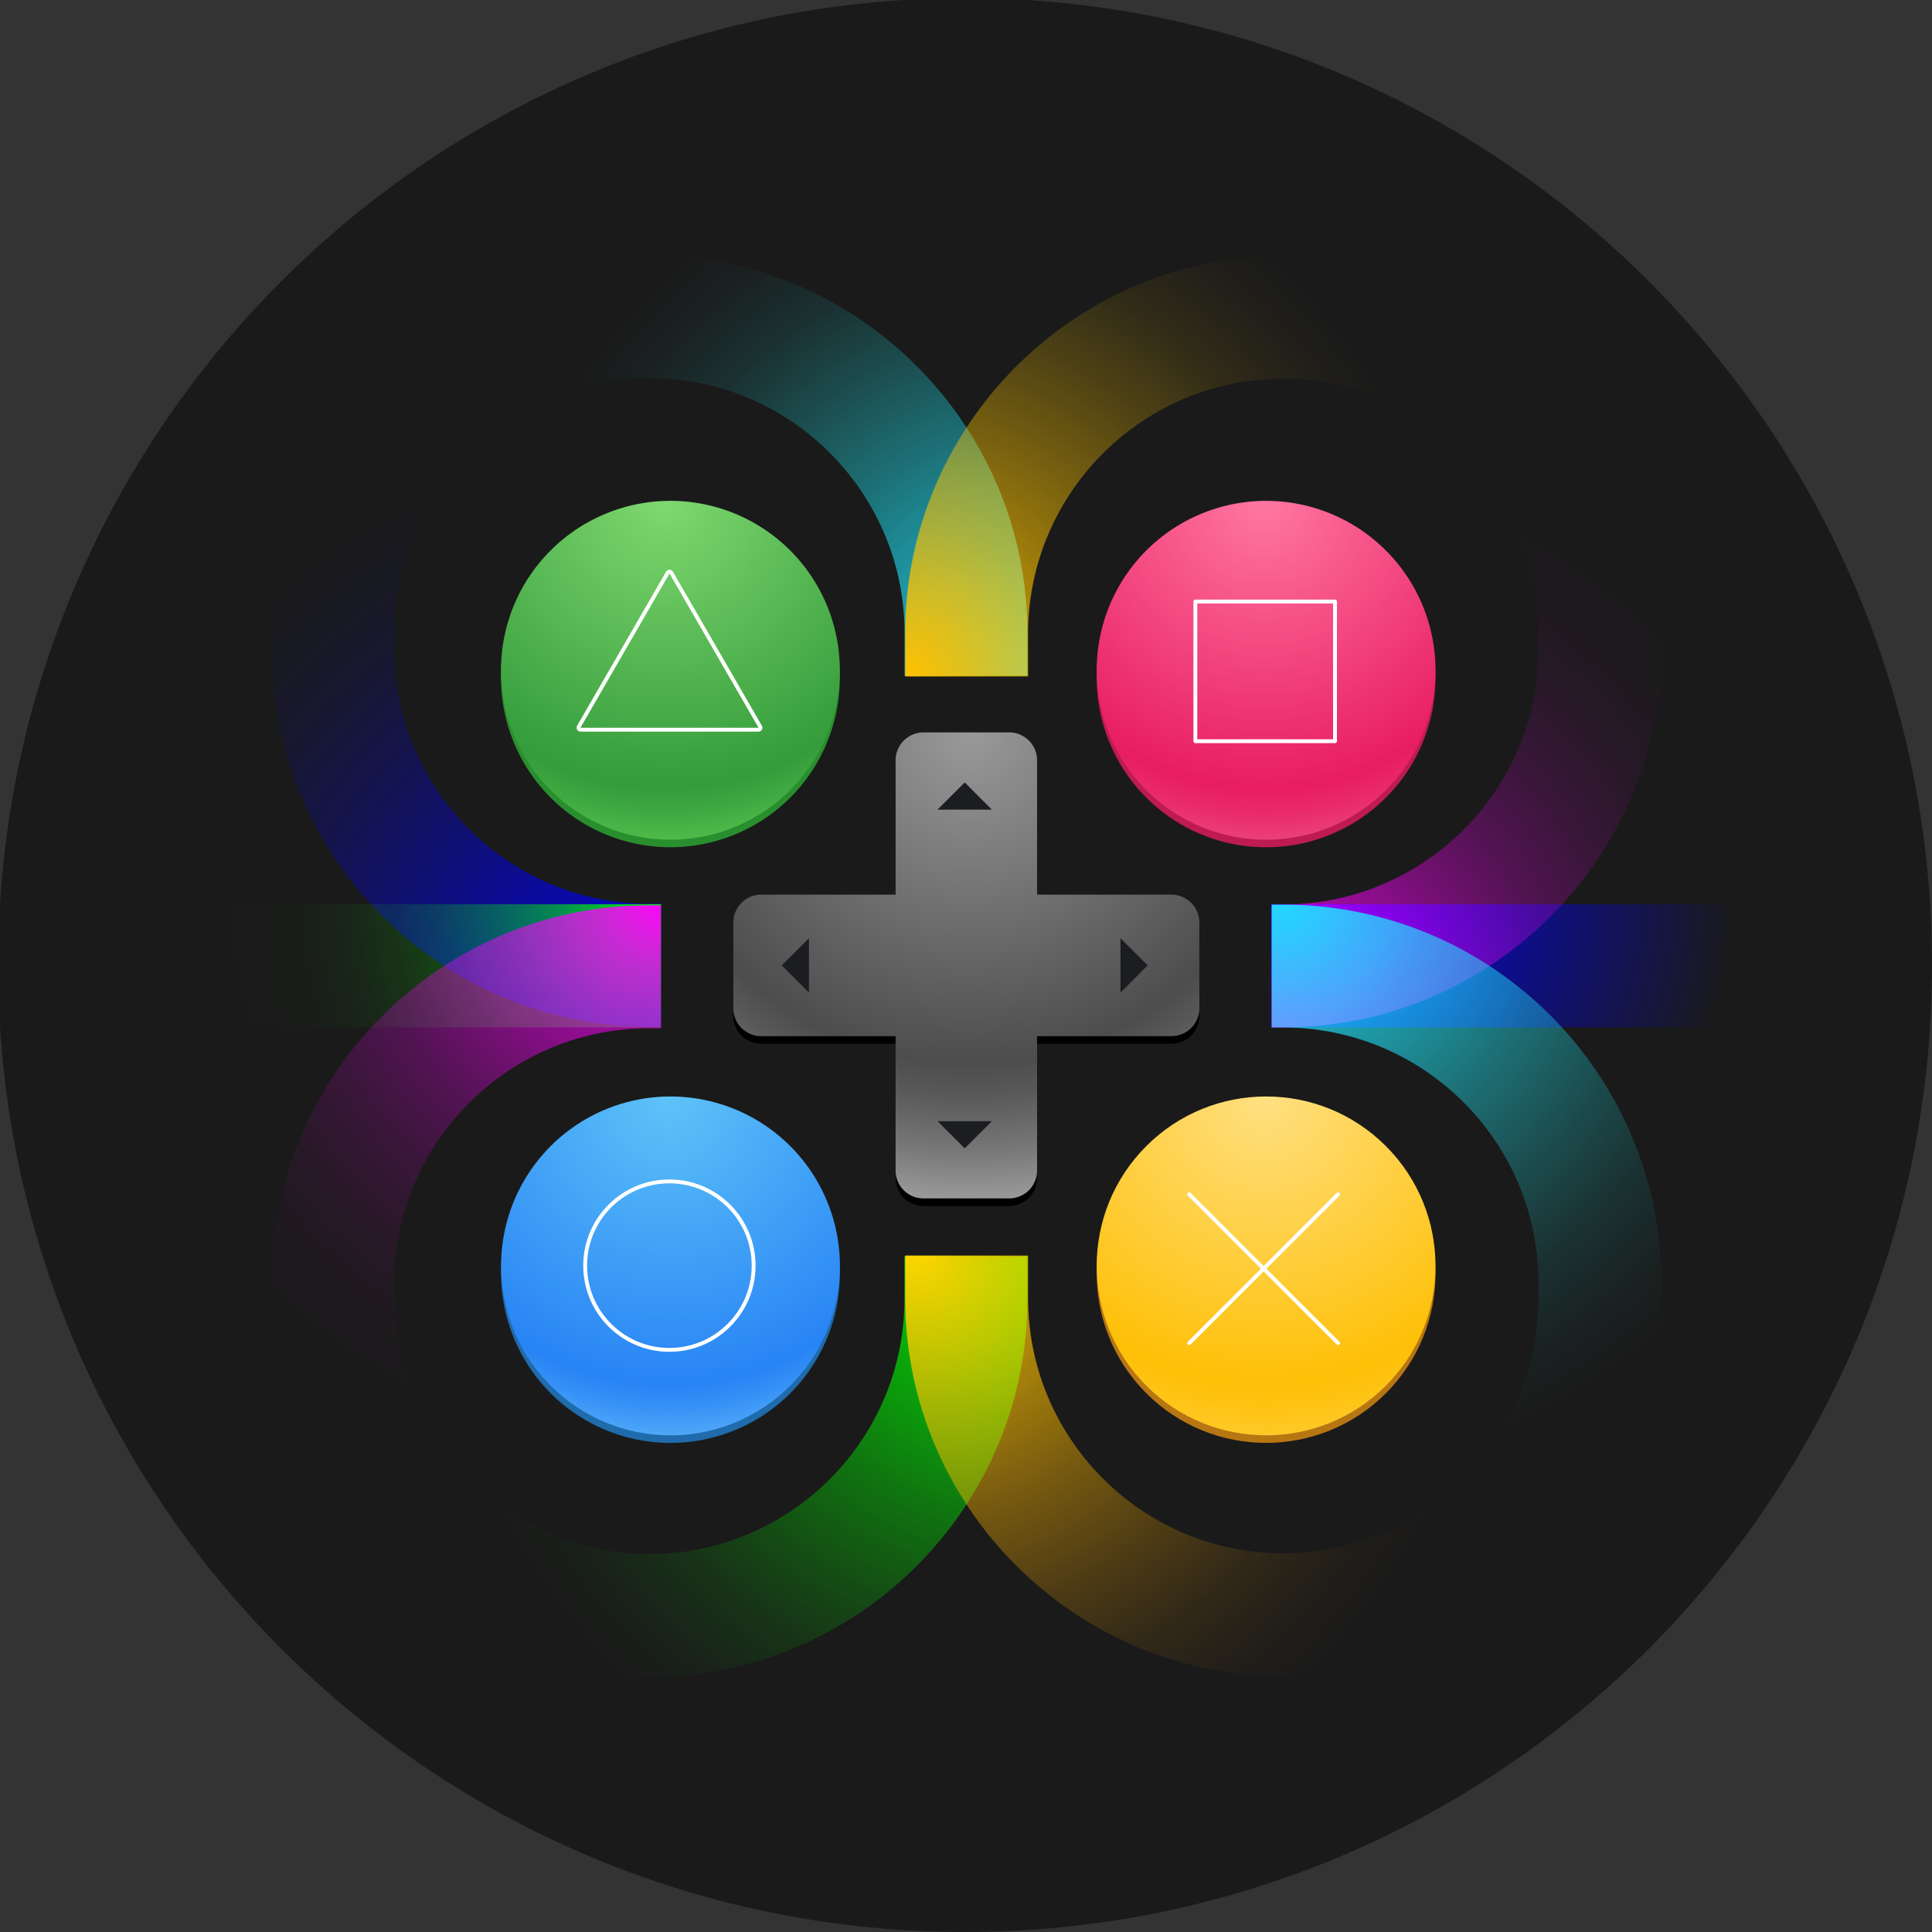 <svg xmlns="http://www.w3.org/2000/svg" xmlns:xlink="http://www.w3.org/1999/xlink" viewBox="0 0 1000 1000"><rect x="0" y="0" width="1000" height="1000" fill="#333333" stroke="none"/><defs><style>.cls-1{fill:#1a1a1a;}.cls-2{fill:#bd1b52;}.cls-3{fill:#1f6bab;}.cls-4{fill:#b87613;}.cls-5{fill:#298f2e;}.cls-6{fill:url(#radial-gradient);}.cls-7{fill:url(#radial-gradient-2);}.cls-8{fill:url(#radial-gradient-3);}.cls-9{fill:url(#radial-gradient-4);}.cls-10{fill:url(#radial-gradient-5);}.cls-11{fill:url(#radial-gradient-6);}.cls-12{fill:url(#radial-gradient-7);}.cls-13{fill:url(#radial-gradient-8);}.cls-14{fill:url(#radial-gradient-9);}.cls-15{fill:url(#radial-gradient-10);}.cls-16{fill:url(#radial-gradient-11);}.cls-17{fill:url(#radial-gradient-12);}.cls-18{fill:url(#radial-gradient-13);}.cls-19{fill:url(#radial-gradient-14);}.cls-20,.cls-21{fill:none;stroke:#fff;stroke-width:2px;}.cls-20{stroke-miterlimit:10;}.cls-21{stroke-linecap:round;stroke-linejoin:round;}.cls-22{fill:url(#radial-gradient-15);}.cls-23{fill:#1c1d21;}</style><radialGradient id="radial-gradient" cx="654.33" cy="260.09" r="174.48" gradientUnits="userSpaceOnUse"><stop offset="0" stop-color="#ff77a2"/><stop offset="0.85" stop-color="#e81d62"/><stop offset="0.92" stop-color="#e9296a"/><stop offset="1" stop-color="#eb407a"/></radialGradient><radialGradient id="radial-gradient-2" cx="346.36" cy="568.61" r="174.35" gradientUnits="userSpaceOnUse"><stop offset="0" stop-color="#5ec3f8"/><stop offset="0.85" stop-color="#2884f5"/><stop offset="0.91" stop-color="#348ff6"/><stop offset="1" stop-color="#4fa7f7"/></radialGradient><radialGradient id="radial-gradient-3" cx="654.82" cy="567.58" r="175.23" gradientTransform="translate(655.25 -271.48) rotate(45)" gradientUnits="userSpaceOnUse"><stop offset="0" stop-color="#ffe082"/><stop offset="0.85" stop-color="#fec007"/><stop offset="0.92" stop-color="#fec313"/><stop offset="1" stop-color="#fec928"/></radialGradient><radialGradient id="radial-gradient-4" cx="344.64" cy="259.85" r="174.16" gradientUnits="userSpaceOnUse"><stop offset="0" stop-color="#80d870"/><stop offset="0.85" stop-color="#349c3b"/><stop offset="0.92" stop-color="#3ea841"/><stop offset="1" stop-color="#4eba4a"/></radialGradient><radialGradient id="radial-gradient-5" cx="341.43" cy="534.1" r="306.87" gradientUnits="userSpaceOnUse"><stop offset="0" stop-color="blue"/><stop offset="0.08" stop-color="blue" stop-opacity="0.89"/><stop offset="0.27" stop-color="blue" stop-opacity="0.62"/><stop offset="0.46" stop-color="blue" stop-opacity="0.4"/><stop offset="0.63" stop-color="blue" stop-opacity="0.23"/><stop offset="0.78" stop-color="blue" stop-opacity="0.1"/><stop offset="0.91" stop-color="blue" stop-opacity="0.03"/><stop offset="1" stop-color="blue" stop-opacity="0"/></radialGradient><radialGradient id="radial-gradient-6" cx="535.08" cy="350.97" r="281.65" gradientUnits="userSpaceOnUse"><stop offset="0" stop-color="#21daff"/><stop offset="0.08" stop-color="#21deff" stop-opacity="0.89"/><stop offset="0.27" stop-color="#21e8ff" stop-opacity="0.62"/><stop offset="0.46" stop-color="#21f0ff" stop-opacity="0.4"/><stop offset="0.63" stop-color="#21f7ff" stop-opacity="0.23"/><stop offset="0.78" stop-color="#21fbff" stop-opacity="0.1"/><stop offset="0.91" stop-color="#21feff" stop-opacity="0.03"/><stop offset="1" stop-color="#21ffff" stop-opacity="0"/></radialGradient><radialGradient id="radial-gradient-7" cx="467.72" cy="349.92" r="288.03" gradientUnits="userSpaceOnUse"><stop offset="0" stop-color="#ffc100"/><stop offset="0.08" stop-color="#ffc200" stop-opacity="0.89"/><stop offset="0.27" stop-color="#ffc400" stop-opacity="0.62"/><stop offset="0.46" stop-color="#ffc600" stop-opacity="0.4"/><stop offset="0.63" stop-color="#ffc700" stop-opacity="0.23"/><stop offset="0.78" stop-color="#ffc800" stop-opacity="0.1"/><stop offset="0.91" stop-color="#ffc900" stop-opacity="0.03"/><stop offset="1" stop-color="#ffc900" stop-opacity="0"/></radialGradient><radialGradient id="radial-gradient-8" cx="649.26" cy="467.27" r="204.84" gradientTransform="translate(-74.47) scale(1.14 1)" gradientUnits="userSpaceOnUse"><stop offset="0" stop-color="blue"/><stop offset="0.25" stop-color="blue" stop-opacity="0.76"/><stop offset="0.84" stop-color="blue" stop-opacity="0.17"/><stop offset="1" stop-color="blue" stop-opacity="0"/></radialGradient><radialGradient id="radial-gradient-9" cx="342.25" cy="466.63" r="229.07" gradientUnits="userSpaceOnUse"><stop offset="0" stop-color="lime"/><stop offset="0.06" stop-color="lime" stop-opacity="0.87"/><stop offset="0.16" stop-color="lime" stop-opacity="0.67"/><stop offset="0.26" stop-color="lime" stop-opacity="0.49"/><stop offset="0.37" stop-color="lime" stop-opacity="0.34"/><stop offset="0.48" stop-color="lime" stop-opacity="0.22"/><stop offset="0.59" stop-color="lime" stop-opacity="0.12"/><stop offset="0.71" stop-color="lime" stop-opacity="0.05"/><stop offset="0.84" stop-color="lime" stop-opacity="0.01"/><stop offset="1" stop-color="lime" stop-opacity="0"/></radialGradient><radialGradient id="radial-gradient-10" cx="652.96" cy="530.94" r="311.09" gradientUnits="userSpaceOnUse"><stop offset="0" stop-color="#f0f"/><stop offset="0.02" stop-color="#f0f" stop-opacity="0.97"/><stop offset="0.13" stop-color="#f0f" stop-opacity="0.74"/><stop offset="0.25" stop-color="#f0f" stop-opacity="0.54"/><stop offset="0.37" stop-color="#f0f" stop-opacity="0.38"/><stop offset="0.49" stop-color="#f0f" stop-opacity="0.24"/><stop offset="0.62" stop-color="#f0f" stop-opacity="0.13"/><stop offset="0.74" stop-color="#f0f" stop-opacity="0.06"/><stop offset="0.87" stop-color="#f0f" stop-opacity="0.01"/><stop offset="1" stop-color="#f0f" stop-opacity="0"/></radialGradient><radialGradient id="radial-gradient-11" cx="343.25" cy="462.65" r="309.61" xlink:href="#radial-gradient-10"/><radialGradient id="radial-gradient-12" cx="531.63" cy="648.07" r="303.79" gradientUnits="userSpaceOnUse"><stop offset="0" stop-color="lime"/><stop offset="0.08" stop-color="lime" stop-opacity="0.89"/><stop offset="0.27" stop-color="lime" stop-opacity="0.62"/><stop offset="0.46" stop-color="lime" stop-opacity="0.4"/><stop offset="0.63" stop-color="lime" stop-opacity="0.23"/><stop offset="0.78" stop-color="lime" stop-opacity="0.1"/><stop offset="0.91" stop-color="lime" stop-opacity="0.03"/><stop offset="1" stop-color="lime" stop-opacity="0"/></radialGradient><radialGradient id="radial-gradient-13" cx="662.17" cy="464.13" r="299.36" xlink:href="#radial-gradient-6"/><radialGradient id="radial-gradient-14" cx="473.78" cy="648.07" r="299.1" gradientUnits="userSpaceOnUse"><stop offset="0" stop-color="#ffd600"/><stop offset="0.08" stop-color="#ffd000" stop-opacity="0.89"/><stop offset="0.27" stop-color="#ffc300" stop-opacity="0.62"/><stop offset="0.46" stop-color="#ffb800" stop-opacity="0.4"/><stop offset="0.63" stop-color="#ffaf00" stop-opacity="0.23"/><stop offset="0.78" stop-color="#ffa900" stop-opacity="0.1"/><stop offset="0.91" stop-color="orange" stop-opacity="0.03"/><stop offset="1" stop-color="#ffa400" stop-opacity="0"/></radialGradient><radialGradient id="radial-gradient-15" cx="501.85" cy="379.37" r="241.16" gradientUnits="userSpaceOnUse"><stop offset="0" stop-color="#999"/><stop offset="0.71" stop-color="#4d4d4d"/><stop offset="0.78" stop-color="#595959"/><stop offset="0.9" stop-color="#787878"/><stop offset="1" stop-color="#999"/></radialGradient></defs><title>Gamedrome</title><g id="Layer_3" data-name="Layer 3"><path class="cls-1" d="M531.37,0H467.63C216.6,15.78,15.78,216.6,0,467.63v63.74C16.44,792.94,233.79,1000,499.5,1000c276.42,0,500.5-224.08,500.5-500.5C1000,233.79,792.94,16.44,531.37,0Z"/></g><g id="Layer_1" data-name="Layer 1"><path class="cls-2" d="M717.34,412.86a87.69,87.69,0,1,1,0-124A87.68,87.68,0,0,1,717.34,412.86Z"/><path class="cls-3" d="M409.05,721.15a87.69,87.69,0,1,1,0-124A87.7,87.7,0,0,1,409.05,721.15Z"/><circle class="cls-4" cx="655.33" cy="659.14" r="87.69" transform="translate(-274.14 656.45) rotate(-45)"/><path class="cls-5" d="M285,412.86a87.69,87.69,0,1,1,124,0A87.7,87.7,0,0,1,285,412.86Z"/><path d="M536.79,467V397.45A14.43,14.43,0,0,0,522.35,383H478a14.44,14.44,0,0,0-14.44,14.44V467H394a14.44,14.44,0,0,0-14.44,14.44v44.35A14.44,14.44,0,0,0,394,540.23h69.55v69.56A14.45,14.45,0,0,0,478,624.23h44.35a14.44,14.44,0,0,0,14.44-14.44V540.23h69.56a14.44,14.44,0,0,0,14.43-14.44V481.44A14.44,14.44,0,0,0,606.35,467Z"/><path class="cls-6" d="M717.34,408.94a87.69,87.69,0,1,1,0-124A87.7,87.7,0,0,1,717.34,408.94Z"/><path class="cls-7" d="M409.05,717.23a87.69,87.69,0,1,1,0-124A87.7,87.7,0,0,1,409.05,717.23Z"/><circle class="cls-8" cx="655.33" cy="655.22" r="87.69" transform="translate(-271.37 655.3) rotate(-45)"/><path class="cls-9" d="M285,408.94a87.69,87.69,0,1,1,124,0A87.7,87.7,0,0,1,285,408.94Z"/><path class="cls-10" d="M140.38,327.69v8c0,107.91,87.79,195.7,195.7,195.7h6V467.81h-6C263.24,467.81,204,408.55,204,335.72v-8a131.59,131.59,0,0,1,36.73-91.25l-45-45A195,195,0,0,0,140.38,327.69Z"/><path class="cls-11" d="M531.77,349.77V327.69C531.77,219.79,444,132,336.08,132a195.12,195.12,0,0,0-140.32,59.48l45,45a131.69,131.69,0,0,1,95.36-40.83c72.83,0,132.08,59.25,132.08,132.08v22.08Z"/><path class="cls-12" d="M664.21,132.37c-107.9,0-195.69,87.79-195.69,195.7v22.07h63.61V328.07c0-72.84,59.25-132.09,132.08-132.09a131.68,131.68,0,0,1,94.42,39.85l45-45A195.07,195.07,0,0,0,664.21,132.37Z"/><rect class="cls-13" x="657.9" y="468.04" width="302.76" height="63.74"/><rect class="cls-14" x="39.34" y="468.04" width="302.76" height="63.74"/><path class="cls-15" d="M758.63,235.83a131.61,131.61,0,0,1,37.67,92.24v8c0,72.84-59.26,132.09-132.09,132.09h-6v63.61h6c107.91,0,195.7-87.79,195.7-195.7v-8a195,195,0,0,0-56.32-137.2Z"/><path class="cls-16" d="M204,672.31v-8c0-72.83,59.25-132.09,132.09-132.09h6V468.58h-6c-107.91,0-195.7,87.79-195.7,195.7v8a194.93,194.93,0,0,0,52,132.61l45-45A131.5,131.5,0,0,1,204,672.31Z"/><path class="cls-17" d="M468.16,650.23v22.08c0,72.83-59.25,132.08-132.08,132.08a131.78,131.78,0,0,1-98.74-44.48l-45,45A195.2,195.2,0,0,0,336.08,868C444,868,531.77,780.21,531.77,672.31V650.23Z"/><path class="cls-18" d="M859.91,671.93v-8c0-107.91-87.79-195.7-195.7-195.7h-6v63.61h6c72.83,0,132.09,59.25,132.09,132.09v8a131.47,131.47,0,0,1-32.52,86.65l45.06,45A194.93,194.93,0,0,0,859.91,671.93Z"/><path class="cls-19" d="M763.78,758.58A131.79,131.79,0,0,1,664.21,804c-72.83,0-132.08-59.25-132.08-132.09V649.86H468.52v22.07c0,107.91,87.79,195.7,195.69,195.7a195.23,195.23,0,0,0,144.63-64Z"/><path class="cls-20" d="M345.61,296.43l-46,79.68a1.06,1.06,0,0,0,.93,1.59h92a1.06,1.06,0,0,0,.92-1.59l-46-79.68A1.07,1.07,0,0,0,345.61,296.43Z"/><rect class="cls-21" x="618.72" y="311.36" width="72.28" height="72.28"/><circle class="cls-21" cx="346.48" cy="655.09" r="43.6"/><line class="cls-21" x1="615.54" y1="618.15" x2="692.59" y2="695.2"/><line class="cls-21" x1="692.59" y1="618.15" x2="615.54" y2="695.2"/><path class="cls-22" d="M536.79,463.08V393.52a14.43,14.43,0,0,0-14.44-14.43H478a14.44,14.44,0,0,0-14.44,14.43v69.56H394a14.43,14.43,0,0,0-14.44,14.44v44.35A14.44,14.44,0,0,0,394,536.31h69.55v69.55A14.44,14.44,0,0,0,478,620.3h44.35a14.43,14.43,0,0,0,14.44-14.44V536.31h69.56a14.44,14.44,0,0,0,14.43-14.44V477.52a14.43,14.43,0,0,0-14.43-14.44Z"/><polygon class="cls-23" points="579.96 513.78 594.04 499.69 579.96 485.61 579.96 513.78"/><polygon class="cls-23" points="418.72 513.78 404.64 499.69 418.72 485.61 418.72 513.78"/><polygon class="cls-23" points="485.25 580.31 499.34 594.39 513.42 580.31 485.25 580.31"/><polygon class="cls-23" points="485.25 419.08 499.34 404.99 513.42 419.08 485.25 419.08"/></g></svg>